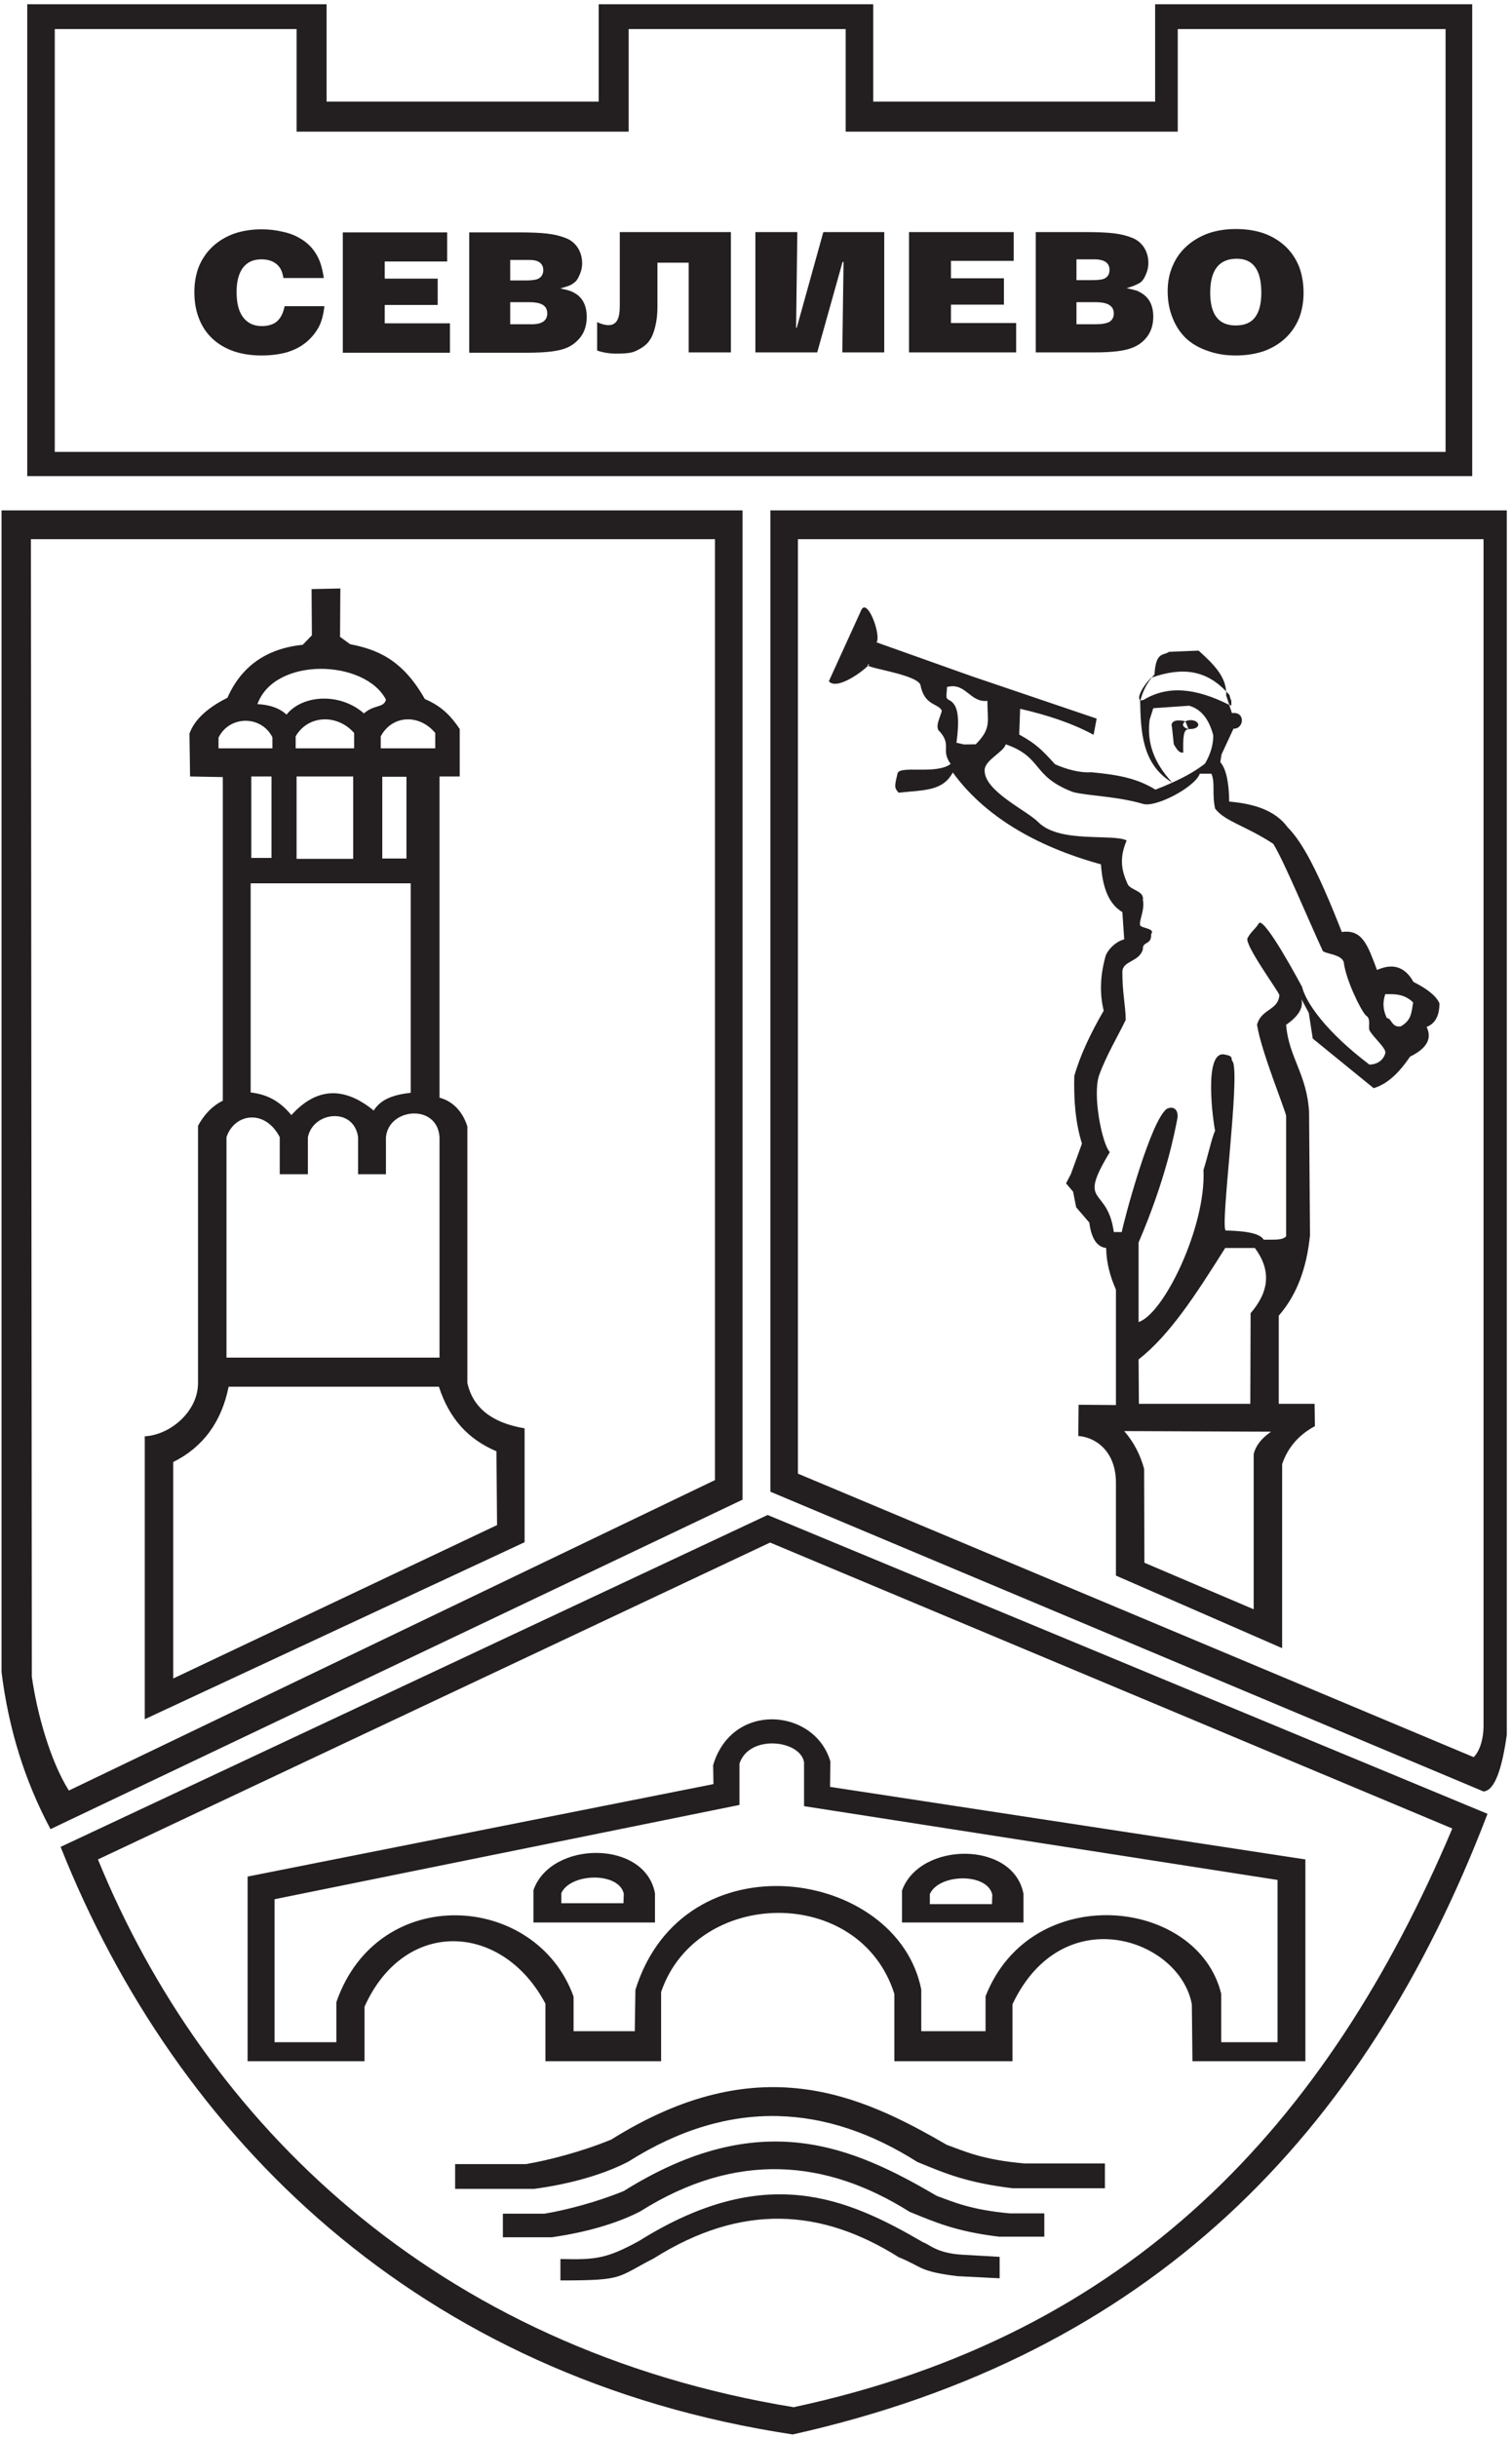 <svg version="1.2" xmlns="http://www.w3.org/2000/svg" viewBox="0 0 494 796" width="494" height="796">
	<title>Sevlievo-pdf</title>
	<style>
		.s0 { fill: #231f20 } 
	</style>
	<path id="Path 1" fill-rule="evenodd" class="s0" d="m19.8 603.2l231-108.4 235.2 97.6c-40.5 105.9-110.9 176.8-227 202.7-122.3-18.5-201.4-96.9-239.2-191.9zm239.5 183c110.1-23.6 174.1-91.9 215.2-189l-222.9-93.4-219.6 103.5c35.1 85.8 110.1 159.7 227.3 178.9zm-250.4-784.8h97.8v31.8h88.9v-31.8h89.7v31.8h92.1v-31.8h103.6v154.1h-472.1zm9 146.2h454.4v-138.1h-87.5v33.5h-108.5v-33.5h-70.9v33.5h-108.5v-33.5h-79zm75.1-47.6h13q-0.5 4.2-1.8 6.7-1.6 3-4.3 5.2-2.6 2.1-6.3 3.2-3.7 1-8.2 1-5 0-9.1-1.4-4-1.4-6.9-4.1-2.9-2.7-4.4-6.6-1.5-3.8-1.5-8.6 0-4.6 1.5-8.4 1.6-3.8 4.5-6.5 2.9-2.7 7-4.2 4.1-1.4 9-1.4 3.6 0 6.9 0.8 3.3 0.7 5.7 2.2 3 1.7 4.9 4.6 1.1 1.7 1.7 3.5 0.6 1.7 1.1 4.8h-13.2q-0.3-1.9-1-3.1-1.9-3-6.2-3-3.9 0-6 2.7-2.1 2.8-2.1 8 0 5.4 2.1 8.2 2.2 2.9 6.1 2.9 2.9 0 4.7-1.3 0.9-0.7 1.5-1.7 0.8-1.2 1.3-3.5zm19 15.2v-39.3h34.1v9.5h-20.4v5.6h17.3v8.6h-17.3v6h21.3v9.6zm41.3 0v-39.3h16.2q6 0 9.3 0.4 3.4 0.4 5.9 1.4 2.5 0.9 4 3.1 1.5 2.3 1.5 5.2 0 1.9-0.8 3.7-0.6 1.4-1.2 2.1-0.7 0.7-1.8 1.3-1.1 0.5-3.3 1.1 2.3 0.5 3.4 0.9 1.2 0.5 2.3 1.3 2.9 2.4 2.9 7.1 0 4.6-2.8 7.5-1.5 1.6-3.5 2.5-2 0.9-5.2 1.3-3.2 0.4-8 0.4zm13.4-23.6h4.9q3 0 4.1-0.5 1.8-0.8 1.8-2.9 0-1.6-1.2-2.5-1.1-0.8-3.3-0.8h-6.3zm0 14.3h6.3q3 0.1 4.4-0.8 1.4-0.9 1.4-2.7 0-1.9-1.4-2.8-1.4-0.9-4.5-0.9h-6.2zm58.3 9.2v-29.3h-10.2v14.5q0 3.4-0.7 6.3-0.7 3-1.9 4.6-0.6 1-2.1 2.1-2.1 1.4-3.7 1.8-1.6 0.4-5 0.4-3.3 0-6.3-1v-9.3q2.1 1 3.7 1 1.9 0 2.8-1.5 0.9-1.5 0.9-4.8v-24.1h36.3v39.3zm21.8 0v-39.3h13.7l-0.4 31.2 0.2 0.1 8.7-31.3h19.9v39.3h-13.7l0.4-29.5-0.3-0.1-8.3 29.6zm50.2 0v-39.3h34.2v9.4h-20.5v5.7h17.3v8.6h-17.3v6h21.3v9.6zm41.4 0v-39.3h16.1q6 0 9.4 0.4 3.3 0.4 5.8 1.4 2.5 0.9 4 3.1 1.5 2.3 1.5 5.2 0 1.9-0.8 3.7-0.6 1.4-1.2 2.1-0.6 0.7-1.8 1.2-1.1 0.6-3.3 1.2 2.3 0.5 3.5 0.9 1.1 0.5 2.2 1.3 3 2.4 3 7.1 0 4.6-2.8 7.5-1.5 1.6-3.6 2.5-2 0.9-5.2 1.3-3.1 0.4-7.9 0.4zm13.3-23.6h5q3 0 4.1-0.5 1.7-0.8 1.7-2.9 0-1.6-1.2-2.5-1.1-0.8-3.3-0.9h-6.3zm0 14.4h6.3q3 0 4.5-0.8 1.4-0.9 1.4-2.7 0-1.9-1.5-2.8-1.4-0.9-4.5-0.9h-6.2zm29.8-10.8q0-4.5 1.6-8.2 1.6-3.8 4.6-6.5 3-2.7 7.1-4.2 4.1-1.4 9-1.4 5 0 9.1 1.4 4.1 1.5 7 4.2 2.9 2.7 4.5 6.6 1.5 3.9 1.5 8.6 0 4.6-1.5 8.4-1.6 3.8-4.5 6.5-2.9 2.7-7 4.2-4.2 1.4-9.2 1.4-5 0-9.1-1.5-4.2-1.4-7.1-4.1-2.9-2.8-4.4-6.7-1.6-3.9-1.6-8.7zm13.9 0.5q0 10.7 8.3 10.7 4.3 0 6.3-2.6 2.1-2.7 2.1-8.1 0-11.1-8-11.1-8.7 0-8.7 11.1zm-394.9 71.1h242.1v323.1l-226.1 107.6c-8.5-15.9-13.7-32.9-16-51.3zm9.9 380.9c1.7 12.1 6.1 27.7 12.1 37.2l211.1-101.4v-307.3h-223.5zm481.9 19c-1.5 10.6-3.8 18.2-7.6 18.5l-233-97.9v-320.5h240.6zm-7.6-390.5h-224v305.2l220.8 92.6c2.3-2.4 3.2-6.7 3.2-10.1zm-382.9 16.3l9.4-0.2-0.1 15.8 3.3 2.4c8.6 1.7 17 4.8 24.4 17.9 5.9 2.5 8.9 6.1 11.4 9.8v15.5h-6.6v104.9c4.8 1.3 7.7 5 9.1 9.4v83.8c1.8 8 7.9 13 18.7 14.8v37.2l-124.1 57.8v-92.4c8.2-0.4 17.4-8 17.4-17.4v-84c1.6-3 4.2-6.3 8.1-8.2v-105.7l-10.7-0.2-0.2-14q2.4-6.7 12.4-11.7c4.5-10.2 12.7-16.1 24.6-17.3l3-3.1zm24.3 36.1c-6.9-13.2-36.4-14.1-42 1.5 1.2 0 6.3 0.3 9.5 3.4 5.3-6.6 17.6-7.2 25.3-0.4 3.4-3 6.5-1.7 7.2-4.5zm-37.1 12.3c-3.6-7.2-14-7.2-17.6 0.1v3.5h17.6zm26.7-1.4c-5.5-6.3-15.1-5.9-19.1 1.1v3.9h19.1zm26.5 0c-5.2-6.3-14.1-5.9-17.8 1.1v3.9h17.8zm-53.5 14.2h-6.6v26.6h6.6zm8.2 26.9h18.5v-26.9h-18.5zm28-0.1h7.9v-26.7h-7.9zm-43 76.4c6 0.7 9.9 3.3 13.3 7.4q12.2-13.5 26.9-1.5c2.3-3.6 6.1-5.1 12.1-5.8v-68.4h-52.3zm-7.9 86.6h69.6v-72c-0.7-11-16.6-9.6-17.5 0v12.1h-9.1v-12.1c-1.4-9.9-14.7-8.4-16.4 0v12.1h-9.2v-12.1c-4.8-9.3-14.8-7.8-17.4 0zm-17.4 34.1v70.7l105.8-50.1-0.2-24.1c-9.2-3.9-15.4-10.6-18.8-21.1h-68.7c-2.3 11.5-8.4 19.8-18.1 24.6zm24.3 135.4l152.2-30.2-0.1-6.2c6.2-20.9 33.2-18.6 38.3-1.2l-0.1 8.3 155.3 23.7v65.9h-36.9l-0.2-18.6c-4-21.5-42.3-34.5-58.6 0v18.6h-38.6v-22c-11.3-35.7-64.6-34.6-76.2-0.6v22.6h-37.8v-18.8c-14-26.5-46-28.2-59.1 1v17.8h-38.2zm8.8 54.1h20.2v-13.1c13.6-39.2 65.3-35.8 77.5-1.8v11.3h20l0.2-13.5c15.7-50.4 85.6-39.7 93.4-0.1v13.6h21v-11.4c14.9-38 69.3-32.3 77-0.8v15.8h18.4v-53l-154.7-24.1v-14.3c-1.1-7.3-17.9-9.3-21.1 0.4v13.5l-151.9 30.8zm205-49.5c5.7-16.1 36.5-16.4 39.7 1.1v9.3h-39.7zm9.1 4.4h20.3l0.1-3.1c-1.6-7.2-17.4-6.9-20.4-0.2zm-129.5-4.6c5.7-16.2 36.5-16.5 39.7 1.1v9.5h-39.7zm9.1 4.3h20.3l0.1-3.1c-1.6-7.2-17.4-6.8-20.4-0.2zm-34.7 85.2h23.2c7-1.2 17.8-3.9 27.8-8 47.9-30 81.2-14.8 109.6 1.7 5.6 2 11.5 4.9 25.5 6.1h26.2v8.1h-30.1c-14.9-1.8-22-4.8-31.2-8.6-29.2-18.5-60.7-21.4-94.4-0.1-8.1 4.2-18.9 7.3-30.8 8.9h-25.8zm15.6 16.2h13.6c6.6-1.1 16.6-3.6 25.9-7.4 44.8-28 74.9-14.4 102.3 1.6 5.3 1.9 10.8 4.5 23.8 5.7h11.3v7.6h-14.9c-13.9-1.7-20.5-4.6-29.1-8.1-27.3-17.2-56.7-19.9-88.1-0.1-7.6 3.9-17.6 6.8-28.8 8.4h-16zm18.8 14.8c11.5 0.3 15.1-0.1 25.7-5.9 41.1-25.7 67.7-14.2 92.9 0.5 1.8 0.5 4.2 3.5 12.7 4l12.2 0.7v7l-13.9-0.7c-12.7-1.6-11.2-3-19.1-6.2-25.1-15.8-51.1-17.8-80 0.4-12.3 6.3-9.5 7.2-30.5 7.2zm235.8-199.5l-54.3-23.7v-30.3c0-10.4-6.7-14.9-12.3-15.3l0.1-10.2 12.2 0.1v-37.7c-1.9-4.3-3.1-8.7-3.2-13.6q-4.5-0.5-5.5-8.3l-4.3-5-1-5.1-2.3-2.7 1.6-3.1 3.6-9.9c-2.2-7-2.7-14.5-2.5-22.1 1.9-6.7 5.3-13.9 9.6-21.3q-2-8.2 0.5-17.4c0.3-1.8 3-5.1 6.2-5.9l-0.6-8.9c-4.7-2.8-6.5-8.5-7-15.6-21.8-6-38.3-16.1-48.4-30-3.3 6.1-9.2 5.7-17.7 6.6-1.4-1.6-1.4-1.9-0.4-6.1 0.2-3.1 12.6 0.4 17.4-3.3-3.3-4.5 0.4-6-3.5-10.5-2-1.4 0.4-5.3 0.6-6.9-1.2-2.5-5.7-1.5-7-8.5-1.5-3.2-15.5-5.1-17.1-6.2-1.6 1.8-10.2 8.2-12.8 5.1l10.4-22.8c1.9-5.4 6.8 7.6 5.2 10.1l31.2 11.1 40.7 13.8-1 5.3c-7-3.8-15.2-6.5-24-8.5l-0.3 8.4c5.7 3.2 7.2 4.8 11.7 9.7 3.5 1.6 8.2 2.9 11.7 2.6 8.5 0.8 15 1.9 21.1 5.7q2.9-1.1 5.5-2.3c-10-6-10.3-16.9-10.5-26.9q0 0 0.1 0 0 0 0 0 1.2-4.4 3.7-7.4-0.1 0-0.1 0c-2.7 2.5-5 6.8-3.6 7.4q0.3 0.1 1-0.1c8.1-4.9 17.2-3.8 28 1.6l0.9 2.7c4.5-0.6 4 5.2 0.5 5.1l-3.9 8.4-0.4 2.5q2.8 3.3 2.9 12.9c8.2 0.7 15.1 2.9 19.1 8.4 4.8 4.8 9.9 14.3 17.7 34.2 6.8-1 8.5 4.5 11.5 12.4q7.8-3.5 11.9 3.9 7 3.5 8.5 7c0 3.6-1.1 6.5-4.2 7.7q2.8 5.7-5.4 9.7c-3.4 5-7.2 8.9-11.9 10.3l-19.9-16.2-1.3-8.4-2.4-4.5q1.1 4.2-5 8.4c0.8 10.5 6.8 16.1 7.5 28.5l0.3 40.3c-1.1 10.6-4.2 19.3-10.2 26.2v28.8h11.7l0.1 7.3c-4.9 2.6-8.8 6.7-10.7 12.4zm-41.7-318c0.4-7.7 3.1-6.1 4.7-7.4l9.7-0.4c4.7 4.2 8.7 8.2 9 13.3-6.3-6.6-13.8-8.2-24.3-4.5q0.4-0.5 0.9-1zm23.4 5.5q0.6 0.6 1.1 1.2c0.4 1.7 0.6 1.8 0.6 1.8 0 0.1 0 0.5 0 1.7q-0.4-0.2-0.7-0.4l-1-3q0.1-0.7 0-1.3zm-117-8.4c0.3-0.3 0.4-0.4 0.3-0.5-0.5 0.2-0.5 0.3-0.3 0.5zm110.1 32q2.7-4.6 2.7-9.2-2.1-8.1-7.9-9.7l-11.7 0.8-1.2 3.8c-0.9 7.3 1.2 13.8 7.4 20.5q6.5-2.9 10.7-6.2zm-10.7 6.2q0 0 0 0 0.1 0.1 0.2 0.2-0.1-0.1-0.2-0.2zm8.5-18.9c0 0.8-1.1 1.4-2.5 1.4q-0.3 0-0.7 0l-1-2.5q0 0 0 0c0.4-0.2 1-0.4 1.7-0.4 1.4 0 2.5 0.7 2.5 1.5zm-3.2 1.4l0.1 0.1c-1.8-0.2-1.9 2.7-1.8 7.6-1.5 0.2-2.2-1.3-3.1-2.7l-0.6-5.7c-0.5-1.2 0.5-2.8 4.4-1.8-0.5 0.3-0.8 0.7-0.8 1.1 0 0.6 0.8 1.2 1.8 1.4zm-78.3-9.5c2.8 1.3 3.7 5 2.5 14 4 0.8 0.6 0.5 6.3 0.5 5.2-5.3 3.8-7.3 3.8-14.2-5.7 0.7-7.1-6.2-13.2-4.5 0 2.2-0.7 3.6 0.6 4.2zm63.8 251.1l0.1 30.7 35.7 15.2v-50.7q1-4.1 5.7-7.3l-48-0.2q4.6 5.3 6.5 12.3zm-1.7-21.2h36.4l0.1-29.6c6.2-7.2 6.7-14.1 1.4-21.3h-9.7c-9.7 15.4-18.1 28.4-28.3 36.4zm-50.4-206.9c-0.1 6.9 14 13.2 17.6 17 7 6.9 24.3 3.6 28.8 5.9-2.6 6.1-1.5 10.2 0.3 14.2 0.9 2.1 5.5 2.2 5 5.2 0.7 3.3-1.3 6.7-0.9 8.3 0.4 1 5.1 1 3.6 2.9 0.2 3.7-2.9 2.2-2.7 5-1.3 4.2-6.6 3.6-6.7 7.3 0 7.2 1 10.4 1.1 15.7-2.6 5.4-6.4 11.7-8.7 18.1-2.2 6.3 0.9 22.3 3.5 25.1-10.9 18-0.8 10.7 1.3 26.1 1 0 1.6 0 2.6 0 0.8-4.2 9.5-36.7 14.8-40.3 2.6-1.1 3.9 0.9 3.3 3.6-0.8 4-3.6 19.2-12.6 40.1v26c8.4-2.8 22.1-31.4 21.2-49.7 1.4-4.3 2.7-10.5 3.8-12.8-0.6-2.6-3.9-26.1 3-24.9 3.5 0.6 1.8 1.4 2.8 2.4 2.4 5-4.3 54.7-2.3 55.1 8.9 0.2 11.4 1.5 12.4 3 3.2-0.1 6 0.3 7.3-1.1v-39.3c0-1.3-8.2-21.2-9.5-29.8 1.4-5.3 6.9-4.6 7.3-9.7-0.4-1.4-11.5-16.5-10.4-18.6 1-2 2.7-3.1 3.8-5 2.2-1.2 13.4 19.8 14 20.9 1.3 5.3 8 14.8 22 25.4 2.3 0 4.5-1.2 5.2-3.7 0.5-1.6-4.3-5.5-5.2-7.6-0.4-0.9 0.6-3.8-1.1-4.7-1.8-1.8-6.5-11.7-7.2-17-0.2-3.2-6.8-3.1-7-4.3-4.2-9-12.5-29-16.1-34.8-9-5.9-15.8-7.3-19-11.5-1.1-5.2 0.1-8.3-1.2-11.4-1.2 0-2.6 0-3.8 0-1.6 4.4-14.2 11-18.4 9.9-8.9-2.6-17.9-2.6-23-3.9-13.7-5.2-9.7-11.3-22-15.6-0.7 2.6-6.9 5.1-6.9 8.5zm103.7 70.6q0.1 0.1 0 0.1 0-0.1 0-0.1zm27.7 10.3c1.7 0.1 1.5 3.2 4.6 2.7 3.4-2 3.4-4.2 4-7.8-3-2.9-6.1-2.7-9.1-2.7-1.2 3.6-0.3 6 0.5 7.8z"/>
</svg>